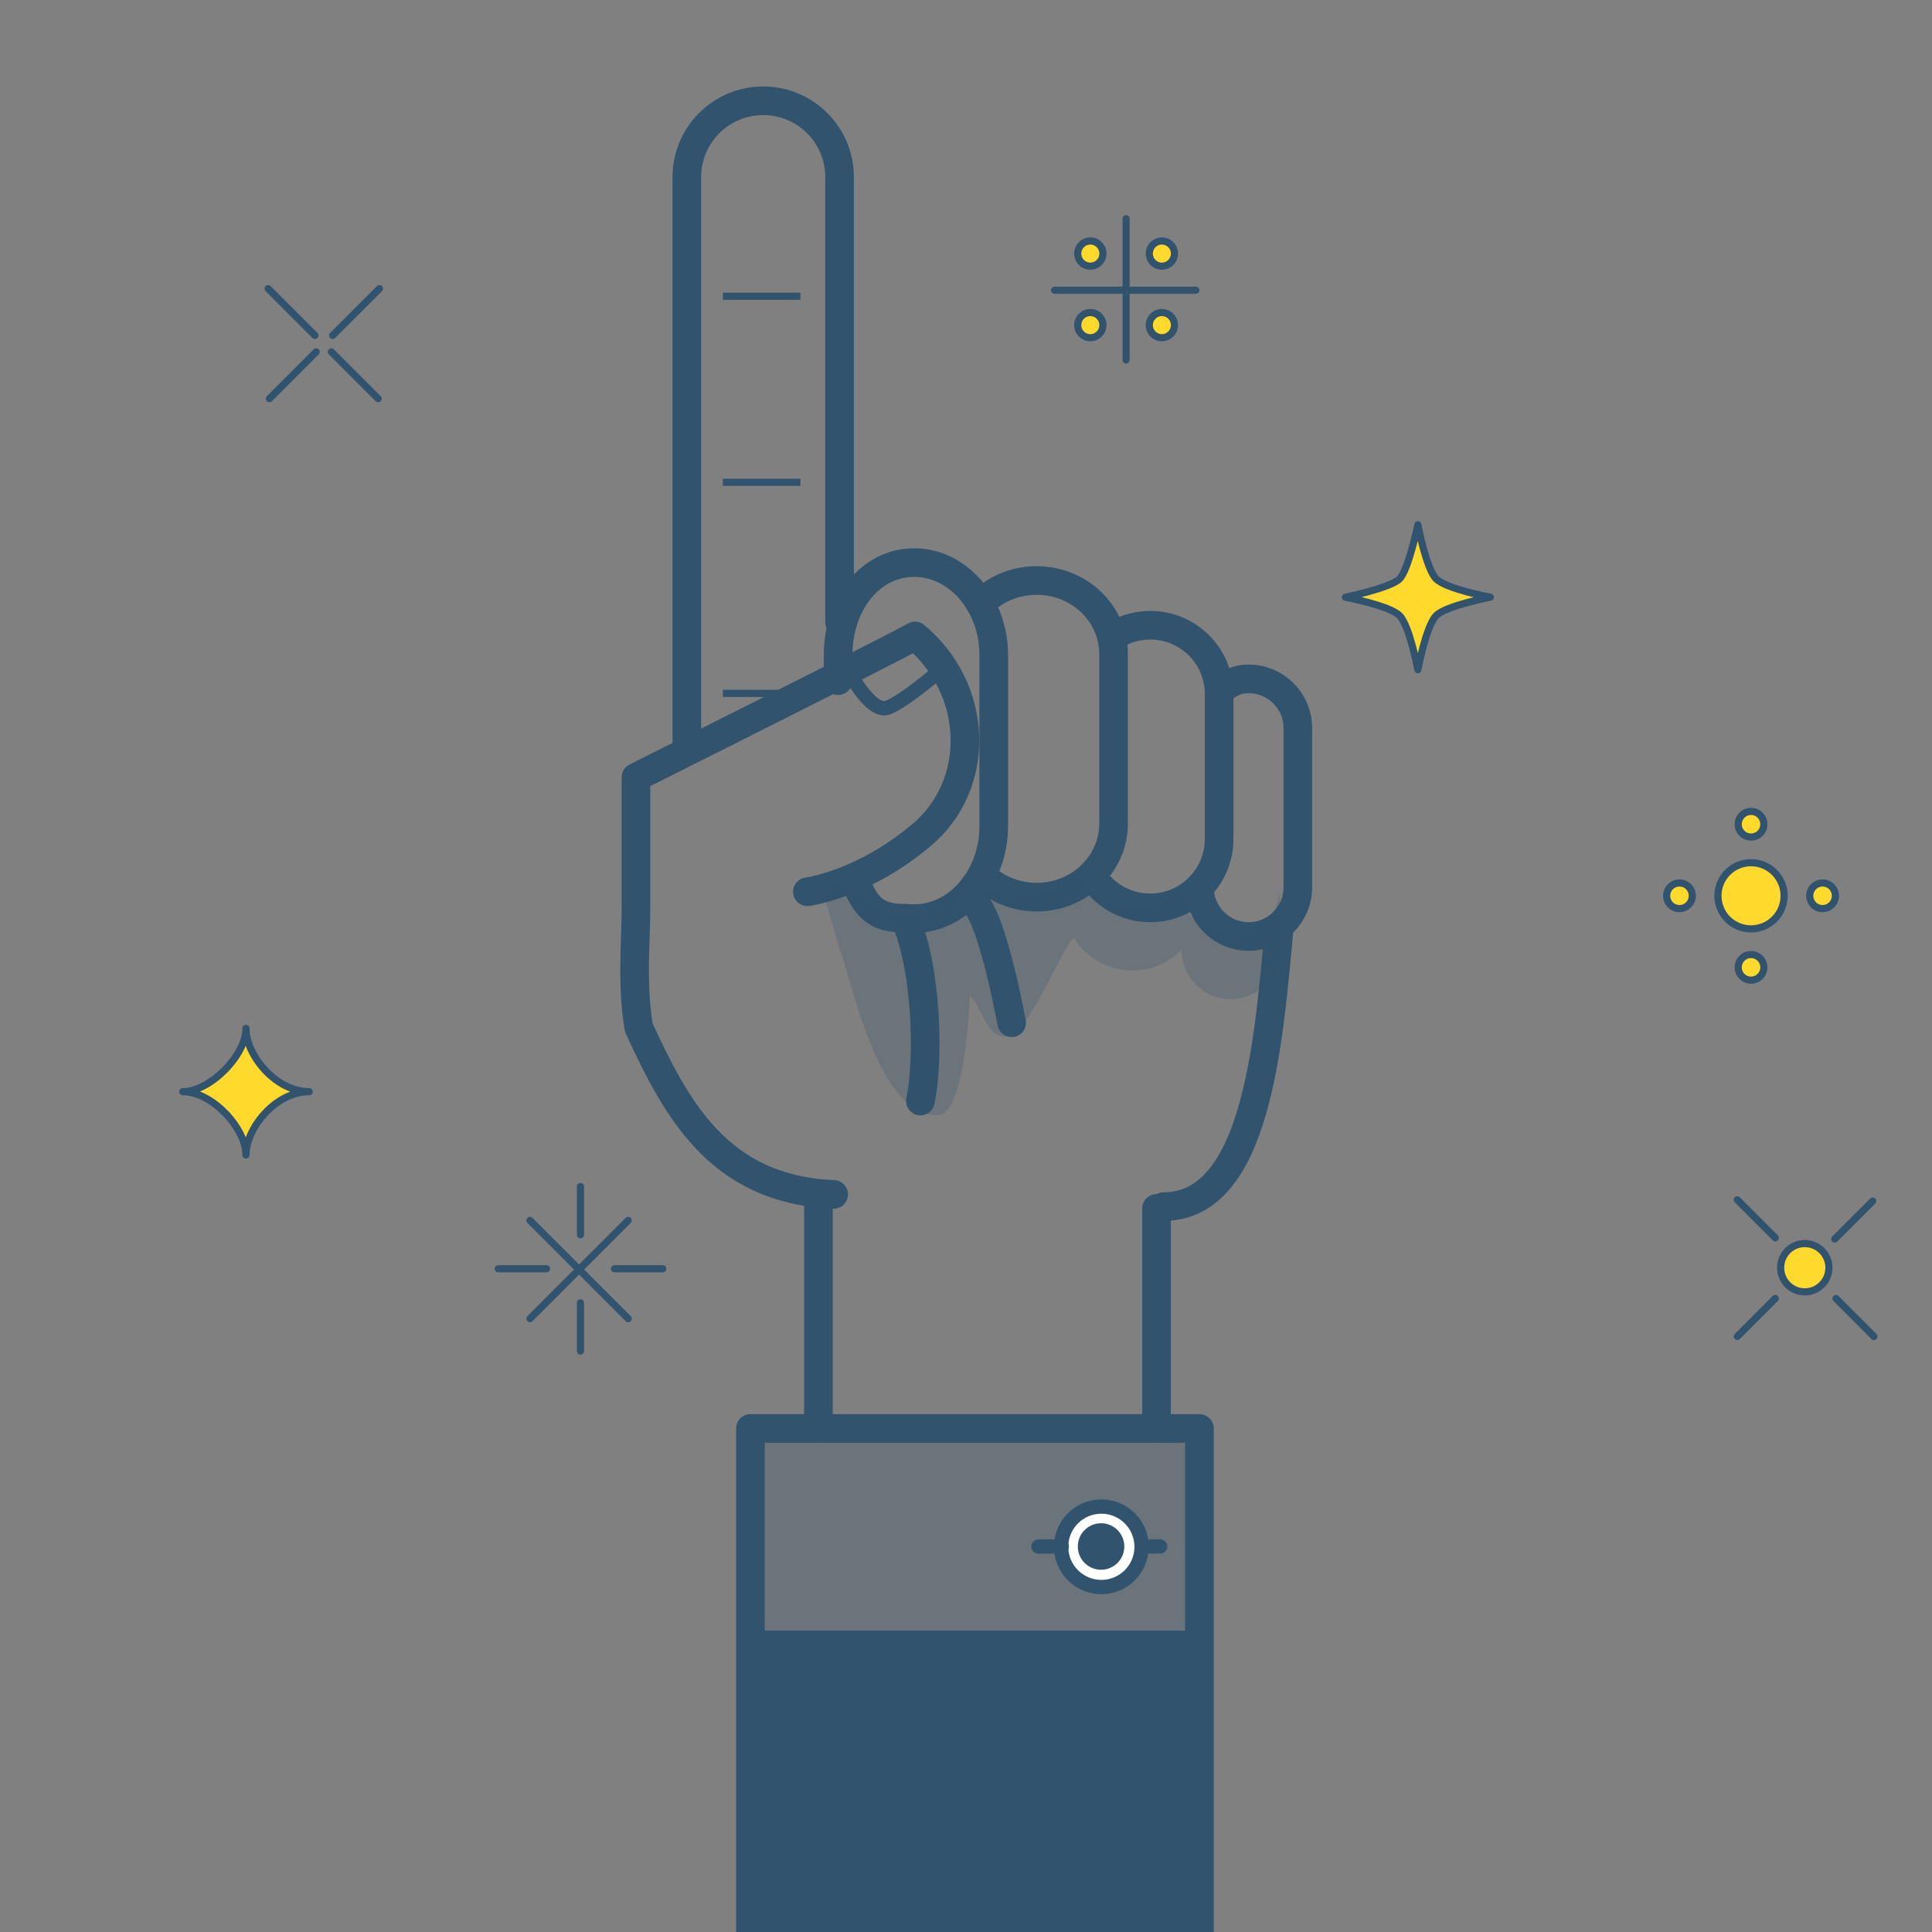 <svg xmlns="http://www.w3.org/2000/svg" xmlns:xlink="http://www.w3.org/1999/xlink" id="proposals-svg" width="1080" height="1080" x="0" y="0" enable-background="new 0 0 1080 1080" version="1.1" viewBox="0 0 1080 1080" xml:space="preserve"><rect x="0" y="0" width="1080" height="1080" fill="#808080" stroke="none"/><g id="proposals" class="stroke-primary"><g id="sleeve"><rect id="_x32_5-pct_1_" width="251" height="286" x="419.5" y="798.5" fill="#31536E" fill-opacity=".25" stroke="#31536E" stroke-linecap="round" stroke-linejoin="round" stroke-miterlimit="10" stroke-width="16" class="fill-primary"/><rect width="251" height="173" x="419.5" y="911.5" fill="#31536E" class="fill-primary"/><circle cx="615.667" cy="864.668" r="22.5" fill="#FFF" stroke="#31536E" stroke-miterlimit="10" stroke-width="8"/><circle cx="615.5" cy="864.5" r="13" fill="#31536E" class="fill-primary"/></g><g><g id="hand"><path fill="none" stroke="#31536E" stroke-linecap="round" stroke-linejoin="round" stroke-miterlimit="10" stroke-width="16" d="M650.395,674.5c51.605,0,58.62-90.165,64.562-154.237"/><line x1="457.5" x2="457.5" y1="798.5" y2="667.689" fill="none" stroke="#31536E" stroke-linecap="round" stroke-linejoin="round" stroke-miterlimit="10" stroke-width="16"/><line x1="646.5" x2="646.5" y1="675.5" y2="798.5" fill="none" stroke="#31536E" stroke-linecap="round" stroke-linejoin="round" stroke-miterlimit="10" stroke-width="16"/><path fill="none" stroke="#31536E" stroke-linecap="round" stroke-linejoin="round" stroke-miterlimit="10" stroke-width="16" d="M451.324,498.5c0,0,31.176-4,64.176-32s32-81-4-111c-22,12-156,79-156,79l0,0v74c0,17.992-2.5,41,1.577,65.972 C377.942,619.5,401.5,665,466.031,667.689"/><path fill="none" stroke="#31536E" stroke-linecap="round" stroke-linejoin="round" stroke-miterlimit="10" stroke-width="16" d="M505.818,513.229c12.682,29.272,13.405,80.272,8.682,102.271"/><path fill="none" stroke="#31536E" stroke-linecap="round" stroke-linejoin="round" stroke-miterlimit="10" stroke-width="16" d="M468.5,380.5v-14.282c0-28.564,17.923-51.718,42.5-51.718l0,0c24.577,0,44.5,23.154,44.5,51.718v95.564 c0,28.563-19.923,51.718-44.5,51.718l0,0c-17.737,0-25.049-1.979-32.199-19.428"/><path fill="none" stroke="#31536E" stroke-linecap="round" stroke-linejoin="round" stroke-miterlimit="10" stroke-width="16" d="M548.052,337.583c7.849-8.05,19.034-13.083,31.448-13.083l0,0c23.748,0,43,18.419,43,41.141v94.719 c0,22.721-19.252,41.14-43,41.14l0,0c-11.874,0-22.624-4.605-30.406-12.05"/><path fill="none" stroke="#31536E" stroke-linecap="round" stroke-linejoin="round" stroke-miterlimit="10" stroke-width="16" d="M621.341,356.167c6.171-4.207,13.628-6.667,21.659-6.667l0,0c21.263,0,38.5,17.237,38.5,38.5v81c0,21.263-17.237,38.5-38.5,38.5 l0,0c-13.871,0-26.029-7.336-32.807-18.34"/><path fill="none" stroke="#31536E" stroke-linecap="round" stroke-linejoin="round" stroke-miterlimit="10" stroke-width="16" d="M681.973,386.233c4.827-4.194,9.131-6.733,16.027-6.733l0,0c15.188,0,27.5,12.312,27.5,27.5v89c0,15.188-12.312,27.5-27.5,27.5 l0,0c-15.188,0-27.5-12.312-27.5-27.5"/><path id="_x32_5-pct_2_" fill="#31536E" fill-opacity=".25" d="M688,523.5c-15.188,0-27.5-12.312-27.5-27.5l0.008-0.075 C653.52,503.064,643.779,507.5,633,507.5c-13.871,0-26.028-7.336-32.807-18.339c-7.803,7.611-18.669,12.339-30.693,12.339 c-11.874,0-22.624-4.605-30.406-12.051l-0.006-0.91C531.29,503.501,517.15,513.5,501,513.5c-10.683,0-18.826-16-27.386-20.245 c-5.651-2.803-13.74,8.544-14.813,0.817l10,35C475.952,546.522,490.26,623.5,524,623.5c16.15,0,18.094-67.051,18.094-67.051 c7.782,7.445,8.532,23.051,20.406,23.051c12.024,0,29.891-47.728,37.693-55.339C606.972,535.164,619.129,542.5,633,542.5 c10.779,0,20.52-4.436,27.508-11.575L660.5,531c0,15.188,12.312,27.5,27.5,27.5s27.5-12.312,27.5-27.5v-35 C715.5,511.188,703.188,523.5,688,523.5z" class="fill-primary"/><path fill="none" stroke="#31536E" stroke-linecap="round" stroke-linejoin="round" stroke-miterlimit="10" stroke-width="8" d="M473.499,373.498c0,0,12.987,26.002,22.994,22.002s32.046-23.229,32.046-23.229"/><path fill="none" stroke="#31536E" stroke-linecap="round" stroke-linejoin="round" stroke-miterlimit="10" stroke-width="16" d="M542.539,502.5c12.047,5.577,23.875,74.756,22.961,69"/></g></g><line x1="638.5" x2="648.5" y1="864.5" y2="864.5" fill="none" stroke="#31536E" stroke-linecap="round" stroke-linejoin="round" stroke-miterlimit="10" stroke-width="8"/><line x1="580.5" x2="593.5" y1="864.5" y2="864.5" fill="none" stroke="#31536E" stroke-linecap="round" stroke-linejoin="round" stroke-miterlimit="10" stroke-width="8"/><path fill="none" stroke="#31536E" stroke-linecap="round" stroke-linejoin="round" stroke-miterlimit="10" stroke-width="16" d="M426.638,477.259"/><path fill="none" stroke="#31536E" stroke-linecap="round" stroke-linejoin="round" stroke-miterlimit="10" stroke-width="16" d="M469.333,347.889V99.028c0-23.58-19.115-42.695-42.695-42.695l0,0c-23.58,0-42.696,19.115-42.696,42.695v320.536"/><line x1="404.098" x2="447.455" y1="165.608" y2="165.608" fill="none" stroke="#31536E" stroke-miterlimit="10" stroke-width="4"/><line x1="404.098" x2="447.455" y1="269.608" y2="269.608" fill="none" stroke="#31536E" stroke-miterlimit="10" stroke-width="4"/><line x1="404.098" x2="447.455" y1="387.608" y2="387.608" fill="none" stroke="#31536E" stroke-miterlimit="10" stroke-width="4"/><g id="stars_2" class="stars"><path fill="#FFD92B" stroke="#31536E" stroke-linecap="round" stroke-linejoin="round" stroke-miterlimit="10" stroke-width="4" d="M137.5,645.605c0-14.688-18.667-35.354-35.355-35.354c15.355,0,35.355-20.333,35.355-35.354c0,15.021,16.666,35.354,35.355,35.354 C153.833,610.251,137.5,630.918,137.5,645.605z"/><g><circle cx="1008.882" cy="708.662" r="13.5" fill="#FFD92B" stroke="#31536E" stroke-linecap="round" stroke-linejoin="round" stroke-miterlimit="10" stroke-width="4"/><line x1="992.383" x2="971.17" y1="691.927" y2="670.714" fill="none" stroke="#31536E" stroke-linecap="round" stroke-linejoin="round" stroke-miterlimit="10" stroke-width="4"/><line x1="1026.324" x2="1047.537" y1="725.868" y2="747.081" fill="none" stroke="#31536E" stroke-linecap="round" stroke-linejoin="round" stroke-miterlimit="10" stroke-width="4"/><line x1="1025.617" x2="1046.83" y1="692.634" y2="671.421" fill="none" stroke="#31536E" stroke-linecap="round" stroke-linejoin="round" stroke-miterlimit="10" stroke-width="4"/><line x1="992.383" x2="971.17" y1="725.868" y2="747.081" fill="none" stroke="#31536E" stroke-linecap="round" stroke-linejoin="round" stroke-miterlimit="10" stroke-width="4"/></g><g><line x1="212.112" x2="185.95" y1="161.345" y2="187.508" fill="none" stroke="#31536E" stroke-linecap="round" stroke-linejoin="round" stroke-miterlimit="10" stroke-width="4"/><line x1="176.758" x2="150.595" y1="196.701" y2="222.864" fill="none" stroke="#31536E" stroke-linecap="round" stroke-linejoin="round" stroke-miterlimit="10" stroke-width="4"/><line x1="211.405" x2="185.242" y1="222.864" y2="196.701" fill="none" stroke="#31536E" stroke-linecap="round" stroke-linejoin="round" stroke-miterlimit="10" stroke-width="4"/><line x1="176.051" x2="149.888" y1="187.508" y2="161.345" fill="none" stroke="#31536E" stroke-linecap="round" stroke-linejoin="round" stroke-miterlimit="10" stroke-width="4"/></g><path fill="#FFD92B" stroke="#31536E" stroke-linecap="round" stroke-linejoin="round" stroke-miterlimit="10" stroke-width="4" d="M833.092,333.86c0,0-24.604,4.603-30.25,10.249c-5.646,5.646-10.248,30.249-10.248,30.249s-4.604-24.603-10.25-30.249 c-5.646-5.646-30.248-10.249-30.248-10.249s25.188-5.187,30.248-10.249c5.062-5.062,10.25-30.249,10.25-30.249 s4.604,24.603,10.248,30.249C808.488,329.257,833.092,333.86,833.092,333.86z"/><g><circle cx="978.834" cy="500.751" r="18.5" fill="#FFD92B" stroke="#31536E" stroke-linecap="round" stroke-linejoin="round" stroke-miterlimit="10" stroke-width="4"/><circle cx="938.834" cy="500.751" r="7.166" fill="#FFD92B" stroke="#31536E" stroke-linecap="round" stroke-linejoin="round" stroke-miterlimit="10" stroke-width="4"/><circle cx="978.834" cy="540.751" r="7.166" fill="#FFD92B" stroke="#31536E" stroke-linecap="round" stroke-linejoin="round" stroke-miterlimit="10" stroke-width="4"/><circle cx="1018.834" cy="500.751" r="7.166" fill="#FFD92B" stroke="#31536E" stroke-linecap="round" stroke-linejoin="round" stroke-miterlimit="10" stroke-width="4"/><circle cx="978.834" cy="460.751" r="7.166" fill="#FFD92B" stroke="#31536E" stroke-linecap="round" stroke-linejoin="round" stroke-miterlimit="10" stroke-width="4"/></g><g><line x1="296.246" x2="351.149" y1="682.224" y2="737.129" fill="none" stroke="#31536E" stroke-linecap="round" stroke-linejoin="round" stroke-miterlimit="10" stroke-width="4"/><line x1="351.149" x2="296.246" y1="682.224" y2="737.129" fill="none" stroke="#31536E" stroke-linecap="round" stroke-linejoin="round" stroke-miterlimit="10" stroke-width="4"/><line x1="305.5" x2="278.5" y1="709.251" y2="709.251" fill="none" stroke="#31536E" stroke-linecap="round" stroke-linejoin="round" stroke-miterlimit="10" stroke-width="4"/><line x1="343.5" x2="370.5" y1="709.251" y2="709.251" fill="none" stroke="#31536E" stroke-linecap="round" stroke-linejoin="round" stroke-miterlimit="10" stroke-width="4"/><line x1="324.5" x2="324.5" y1="728.251" y2="755.251" fill="none" stroke="#31536E" stroke-linecap="round" stroke-linejoin="round" stroke-miterlimit="10" stroke-width="4"/><line x1="324.5" x2="324.5" y1="690.251" y2="663.251" fill="none" stroke="#31536E" stroke-linecap="round" stroke-linejoin="round" stroke-miterlimit="10" stroke-width="4"/></g><g><line x1="629.5" x2="629.5" y1="122.251" y2="201.251" fill="none" stroke="#31536E" stroke-linecap="round" stroke-linejoin="round" stroke-miterlimit="10" stroke-width="4"/><line x1="668.5" x2="589.5" y1="162.251" y2="162.251" fill="none" stroke="#31536E" stroke-linecap="round" stroke-linejoin="round" stroke-miterlimit="10" stroke-width="4"/><circle cx="609.5" cy="181.751" r="7.039" fill="#FFD92B" stroke="#31536E" stroke-linecap="round" stroke-linejoin="round" stroke-miterlimit="10" stroke-width="4"/><circle cx="609.5" cy="141.751" r="7.039" fill="#FFD92B" stroke="#31536E" stroke-linecap="round" stroke-linejoin="round" stroke-miterlimit="10" stroke-width="4"/><circle cx="649.5" cy="181.751" r="7.039" fill="#FFD92B" stroke="#31536E" stroke-linecap="round" stroke-linejoin="round" stroke-miterlimit="10" stroke-width="4"/><circle cx="649.5" cy="141.751" r="7.039" fill="#FFD92B" stroke="#31536E" stroke-linecap="round" stroke-linejoin="round" stroke-miterlimit="10" stroke-width="4"/></g></g></g></svg>
